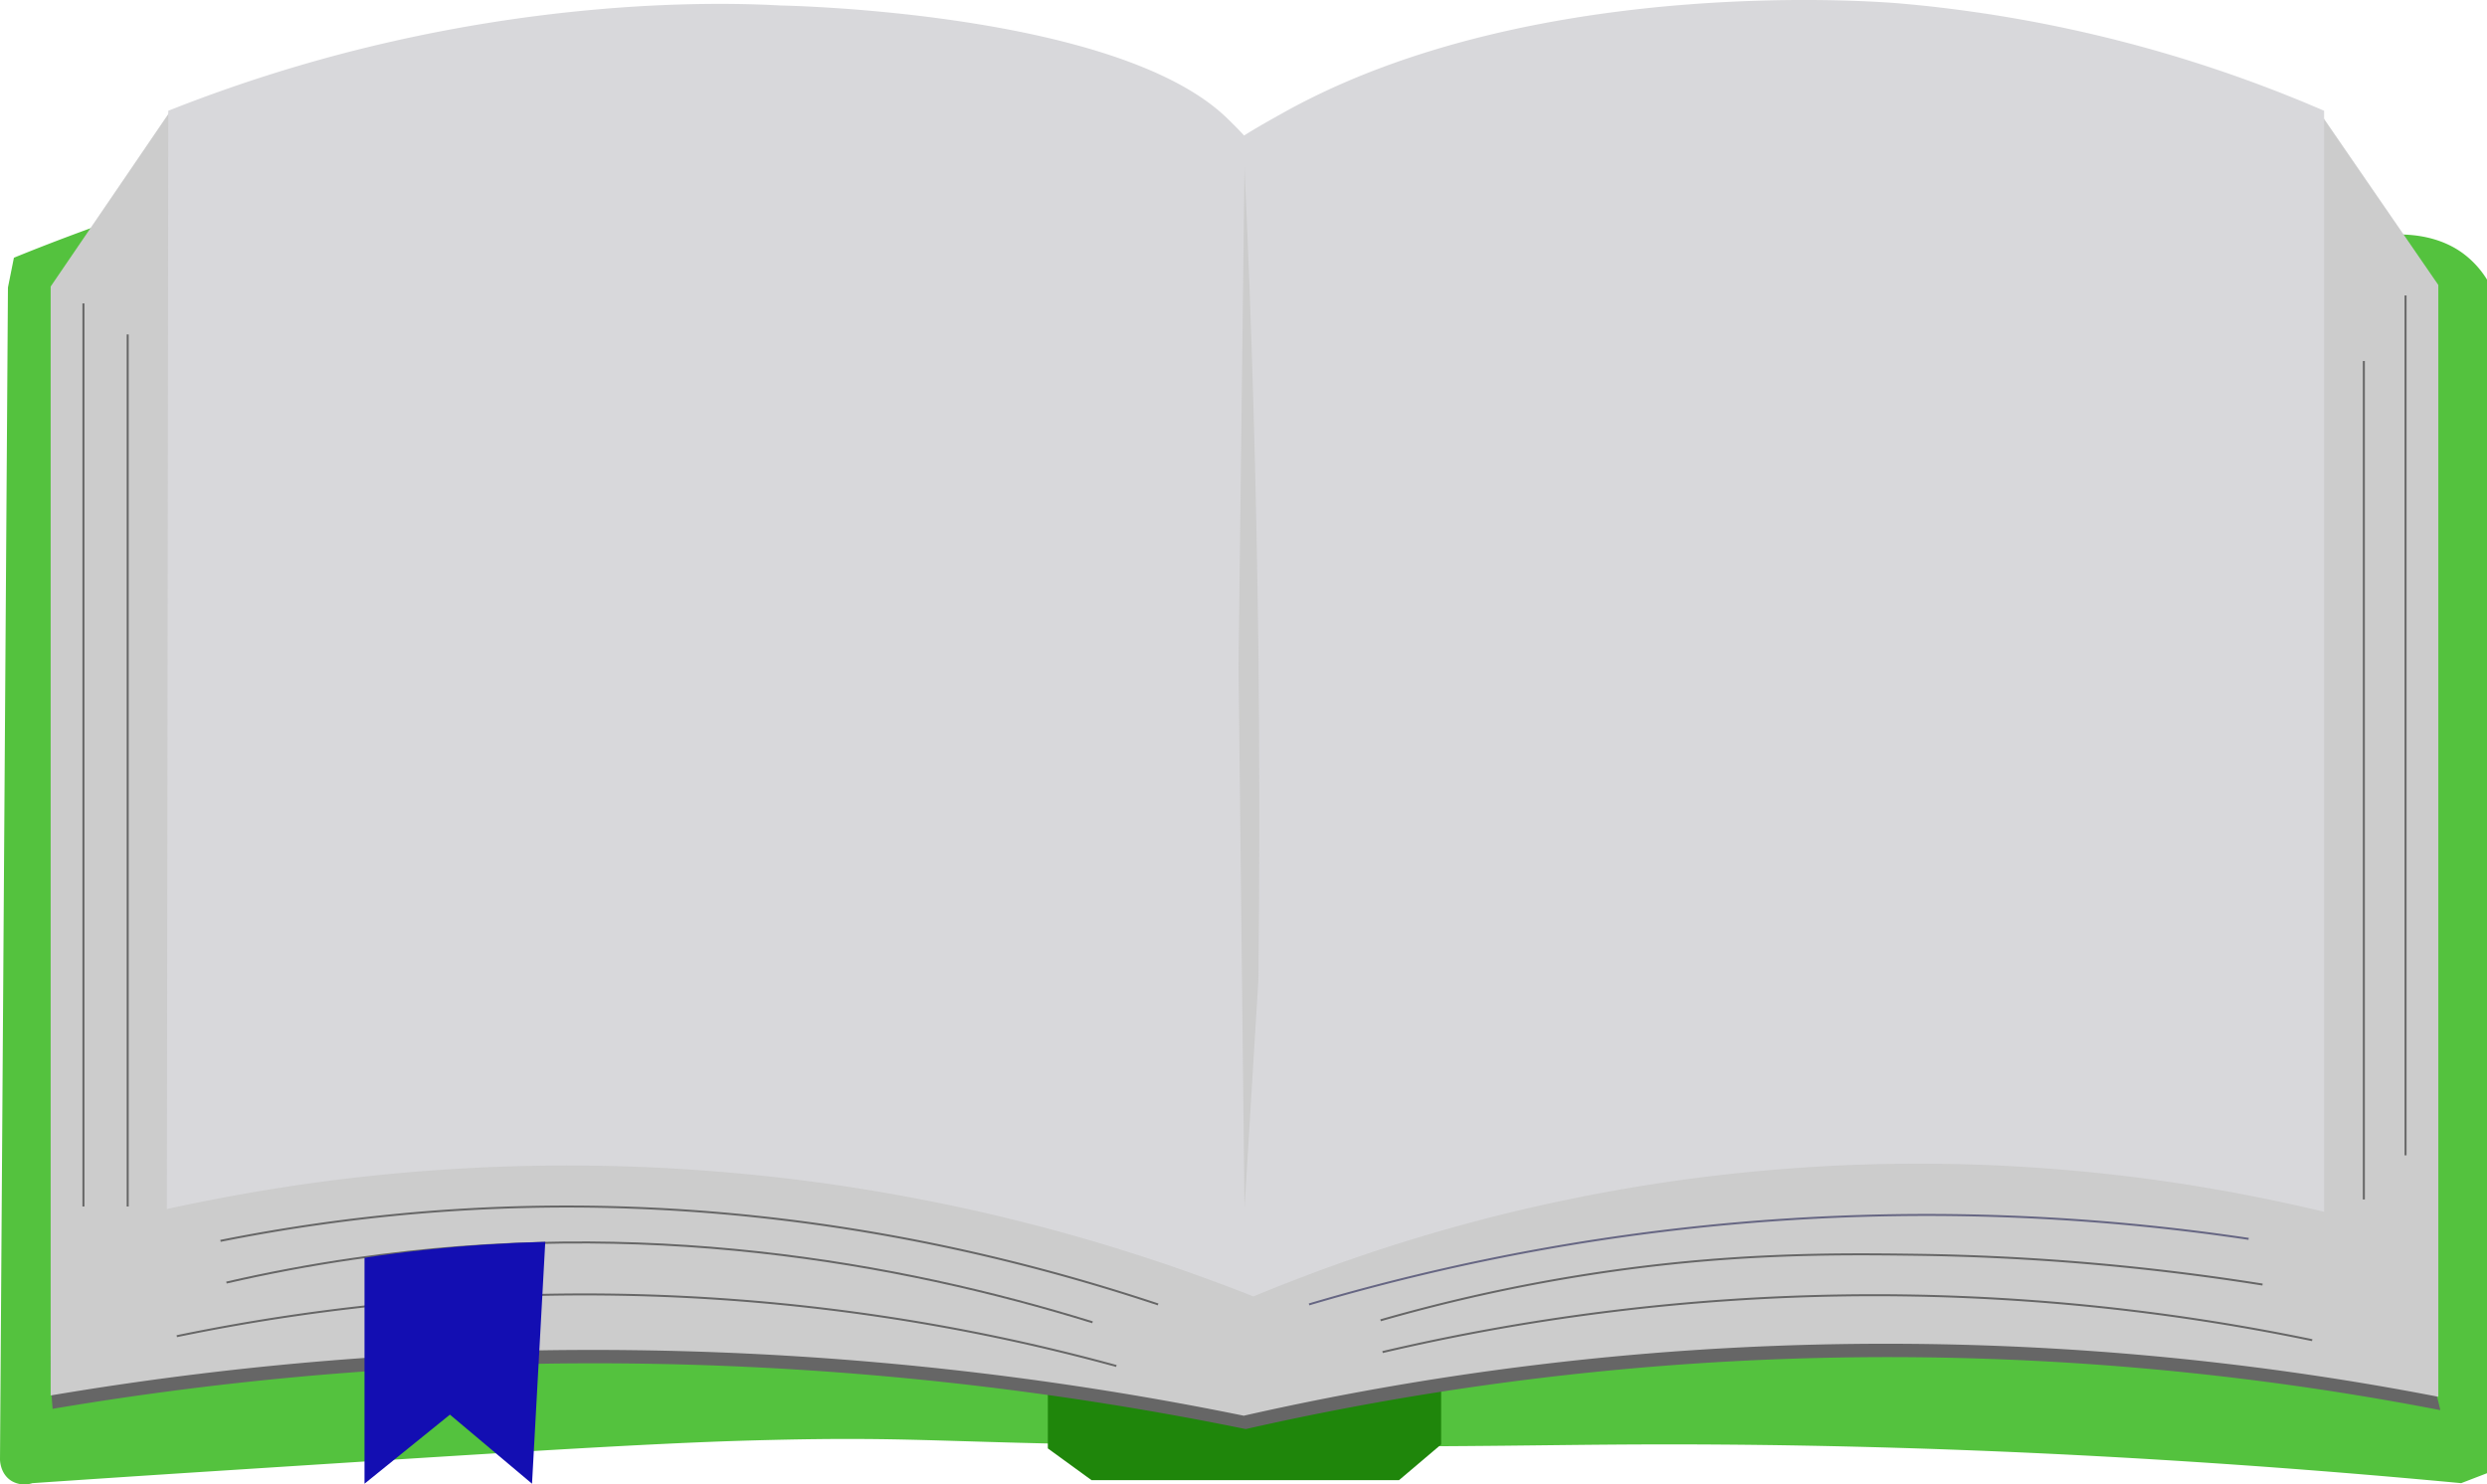 <svg xmlns="http://www.w3.org/2000/svg" viewBox="0 0 1252 747.42"><defs><style>.cls-1{fill:#54c23e;}.cls-2{fill:#1f860b;}.cls-3{fill:#666;}.cls-4{fill:#ccc;}.cls-5,.cls-6{fill:none;}.cls-5,.cls-7{stroke:#666;}.cls-5,.cls-6,.cls-7{stroke-miterlimit:10;}.cls-6{stroke:#666683;}.cls-7{fill:#7a006d;}.cls-8{fill:#d8d8db;}.cls-9{fill:#130eb2;}</style></defs><g id="Layer_2" data-name="Layer 2"><g id="Layer_2-2" data-name="Layer 2"><path class="cls-1" d="M1197,118.77c4.3-.48,25.57-3.61,42.5,8.5a47.23,47.23,0,0,1,12.5,13.5v601l-13,5c-175.52-16.49-313.58-19.76-409.5-19.5-49.84.14-82.15,1.22-171,1-189.29-.45-183.23-5.66-280-3C326,726.72,253,731.4,107,740.77c-38,2.44-69.4,4.55-90.72,6a12.78,12.78,0,0,1-10.28-1c-6-3.54-6-10.7-6-11q2-295,4-590l3-15c9-3.67,22.46-9,39-15,157-56.54,264.13-49.52,577-41C814.85,79,1006.28,140.25,1197,118.77Z"/></g><g id="Layer_5" data-name="Layer 5"><polygon class="cls-2" points="527.5 667.27 527.5 729.27 549.5 745.27 704.28 745.27 725.5 727.27 725.5 660.83 527.5 667.27"/></g><g id="Layer_10" data-name="Layer 10"><path class="cls-3" d="M26.5,664.54c-.07.58-.92,9.22-1,20.73-.06,9.33.41,17.47,1,24.07a1637.59,1637.59,0,0,1,600.63,10.2A1461.23,1461.23,0,0,1,1228.5,710a134,134,0,0,0-21-47.74c-74.18-104.49-268.69-33.16-576-21C431.77,649.18,29.7,638.21,26.5,664.54Z"/></g><g id="Layer_4" data-name="Layer 4"><path class="cls-4" d="M85.5,56.27l-60,88V702.61a1636.94,1636.94,0,0,1,600.63,10.2,1461,1461,0,0,1,601.37-9.54V143.5l-60-87.23c-165.14,15.91-346.91,26.07-543,26C430,82.21,249.54,72.08,85.5,56.27Z"/></g><g id="Layer_7" data-name="Layer 7"><path class="cls-5" d="M111,624.77a894.24,894.24,0,0,1,98-14c150.75-13,279.9,14.7,374,46"/><path class="cls-5" d="M114,645.77c20.44-4.71,41.78-8.77,64-12,145.23-21.07,273.92,1.64,372,32"/><path class="cls-5" d="M89,672.77a1012.69,1012.69,0,0,1,473,15"/><path class="cls-6" d="M659,656.77a1095.77,1095.77,0,0,1,473-33"/><path class="cls-5" d="M695,664.77a857.82,857.82,0,0,1,104-23c69.88-10.95,123.71-10.52,165-10a1211.88,1211.88,0,0,1,175,15"/><path class="cls-5" d="M696,680.77a1084.52,1084.52,0,0,1,468-6"/><line class="cls-5" x1="42" y1="152.77" x2="42" y2="607.48"/><line class="cls-5" x1="64.28" y1="607.48" x2="64.28" y2="168.39"/><line class="cls-7" x1="1190" y1="181.77" x2="1190" y2="603.94"/><line class="cls-5" x1="1211" y1="148.77" x2="1211" y2="581.72"/></g><g id="Layer_3" data-name="Layer 3"><path class="cls-8" d="M1170,55.77V610.16a871.71,871.71,0,0,0-539,42.61,937.42,937.42,0,0,0-547-44l.72-553c17-6.74,41-15.57,70.28-24C276.17-3.07,374.12,1.69,393,2.77c0,0,169.59,2.8,225,57,7.1,6.95,18.94,18.53,16,24s-20.4,4.1-22-1c-1.87-6,17.92-17,34-26,129.1-72.12,311-55,311-55A689.22,689.22,0,0,1,1170,55.77Z"/></g><g id="Layer_6" data-name="Layer 6"><path class="cls-9" d="M183.5,633.27V747.05l43-34.78,41.33,34.78q3.35-60.88,6.67-121.78c-18.88.5-38.94,1.74-60,4Q198.5,631,183.5,633.27Z"/></g><g id="Layer_8" data-name="Layer 8"><path class="cls-4" d="M626.5,84.27l-3,251,3,273.12,7-115.12q.94-81.48,0-166Q632,202.52,626.5,84.27Z"/></g></g></svg>
